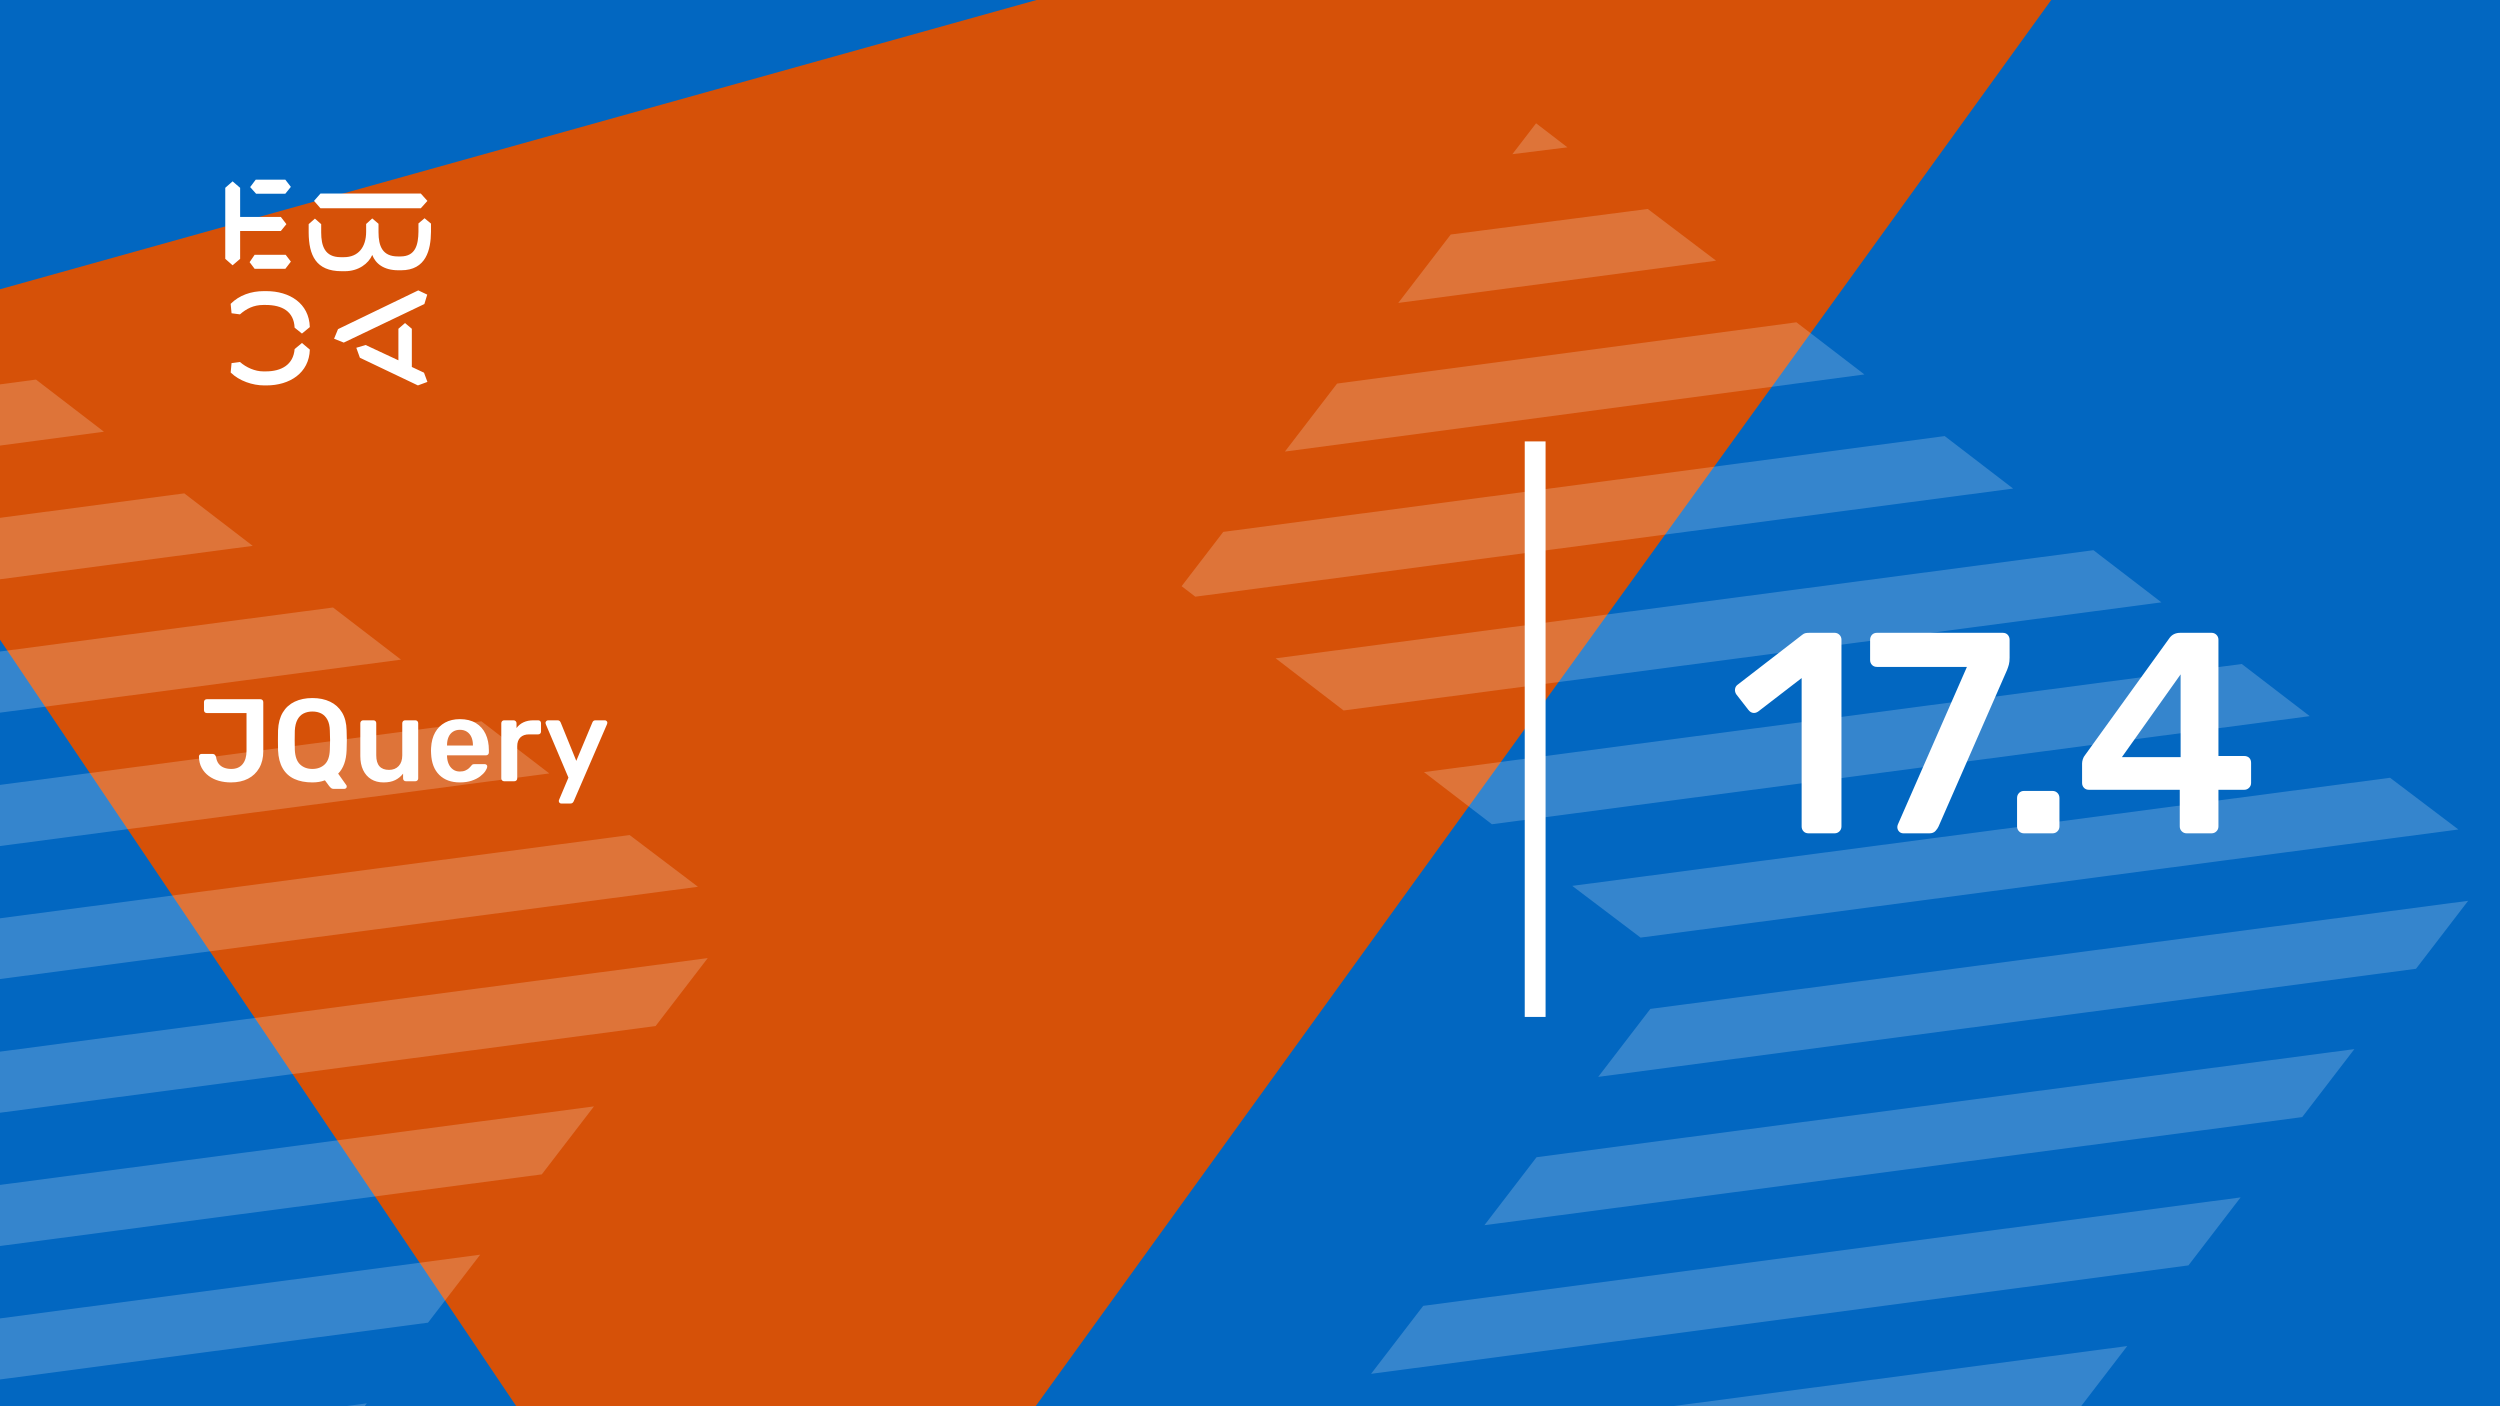 <svg xmlns="http://www.w3.org/2000/svg" version="1.1" xmlns:xlink="http://www.w3.org/1999/xlink" xmlns:svgjs="http://svgjs.dev/svgjs" viewBox="0 0 1920 1080" id="9d292eb5-c1be-48bc-9307-2280637a9373"><g><rect width="1920" height="1080" fill="#0267c1"/></g><g fill="#d65108"><path d="M1772.03 -272.371L588.972 1365.72L-152.596 264.737L1772.03 -272.371Z"/></g><g fill="#ffffff" opacity="0.2"><path d="M1506.02 1200.21L1546.07 1148L1100.37 1206.71L1152.58 1246.76L1506.02 1200.21Z"/><path d="M1633.72 1033.77L1005.65 1116.8L997.065 1127.98L1038.42 1159.71L1593.67 1085.97L1633.72 1033.77Z"/><path d="M1680.72 971.813L1720.77 919.609L1093.03 1002.9L1052.98 1055.1L1680.72 971.813Z"/><path d="M1768.1 857.918L1808.15 805.715L1180.08 888.745L1140.03 940.948L1768.1 857.918Z"/><path d="M1855.49 744.015L1895.54 691.812L1267.47 774.843L1227.41 827.046L1855.49 744.015Z"/><path d="M1888.02 637.039L1835.56 597.326L1207.48 680.356L1259.95 720.069L1888.02 637.039Z"/><path d="M1773.86 549.992L1721.66 509.94L1093.59 592.97L1145.79 633.022L1773.86 549.992Z"/><path d="M1659.96 462.605L1607.76 422.554L979.688 505.584L1031.89 545.636L1659.96 462.605Z"/><path d="M1493.52 334.907L939.474 408.492L907.485 450.187L917.993 458.249L1546.07 375.219L1493.52 334.907Z"/><path d="M1431.83 287.574L1379.63 247.522L1026.86 294.596L986.809 346.799L1431.83 287.574Z"/><path d="M1317.93 200.191L1265.47 160.478L1114.17 180.102L1073.86 232.644L1317.93 200.191Z"/><path d="M1161.5 118.408L1203.77 113.145L1179.71 94.679L1161.5 118.408Z"/><path d="M154.022 1244.21L194.074 1192L-251.626 1250.71L-199.423 1290.76L154.022 1244.21Z"/><path d="M281.72 1077.77L-346.353 1160.8L-354.935 1171.98L-313.579 1203.71L241.669 1129.97L281.72 1077.77Z"/><path d="M328.716 1015.81L368.768 963.609L-258.966 1046.9L-299.018 1099.1L328.716 1015.81Z"/><path d="M416.101 901.918L456.153 849.715L-171.92 932.745L-211.972 984.948L416.101 901.918Z"/><path d="M503.487 788.015L543.539 735.812L-84.534 818.843L-124.586 871.046L503.487 788.015Z"/><path d="M536.02 681.039L483.557 641.326L-144.517 724.356L-92.053 764.069L536.02 681.039Z"/><path d="M421.862 593.992L369.659 553.94L-258.414 636.97L-206.211 677.022L421.862 593.992Z"/><path d="M307.964 506.605L255.761 466.554L-372.312 549.584L-320.109 589.636L307.964 506.605Z"/><path d="M141.524 378.907L-412.526 452.492L-444.515 494.187L-434.007 502.249L194.066 419.219L141.524 378.907Z"/><path d="M79.83 331.574L27.627 291.522L-325.139 338.596L-365.191 390.799L79.83 331.574Z"/></g><g><path d="M178.635 139.281L184.422 144.246V166.626H215.704L219.958 172.147L215.69 177.397H184.422V198.795L178.635 203.747L173 198.795V144.232L178.635 139.281ZM195.554 195.68H219.406L223.397 200.915L219.143 206.45H195.554L191.7 201.342L195.554 195.68ZM196.382 138H219.129L223.383 143.52L219.129 148.77H196.659L192.115 143.677L196.382 138ZM323.155 148.628L328.251 154.291L323.155 159.968H246.13L241.172 154.291L246.13 148.628H323.155ZM237.043 172.147L241.849 167.893L246.669 172.147V178.393C246.669 188.879 249.417 197.515 261.668 197.515H264.14C275.147 197.515 281.197 189.86 281.197 177.952V172.005L285.879 167.75L290.699 171.862V178.379C290.699 189.007 293.723 196.946 305.56 196.946H307.618C319.178 196.946 321.235 187.869 321.373 177.952V171.578L326.056 167.608L331 171.72V178.094C330.862 191.838 327.285 207.574 308.032 207.574H305.974C294.552 207.574 288.365 202.324 285.892 195.808C283.006 202.466 275.299 208.286 264.844 208.286H262.358C242.553 208.286 237.194 195.964 237.056 178.663V172.147H237.043ZM276.391 274.744L273.642 267.089L280.796 264.969L305.974 276.721V252.491L311.07 248.095L316.291 252.491V281.829L325.641 286.226L328.251 293.311L320.959 296L276.391 274.744ZM321.235 223.011L328.113 226.27L325.917 233.497L264.002 263.119L256.571 260.146L259.596 252.776L321.235 223.011ZM231.905 263.404L237.954 268.512C237.402 286.51 222.403 296 204.669 296H202.874C194.062 296 183.759 292.6 177.157 286.083L177.834 278.855L184.298 278.002C189.118 282.256 195.858 285.229 202.183 285.229H204.117C216.091 285.229 225.303 280.136 226.27 268.085L231.905 263.404ZM226.256 251.638C225.704 239.16 216.629 234.209 204.103 234.209H202.169C194.739 234.209 189.104 237.182 184.284 241.436L177.834 240.583L177.143 233.355C183.745 226.696 192.957 223.58 202.597 223.58H204.517C222.403 223.58 237.402 232.942 237.94 251.211L231.891 256.176L226.256 251.638Z" fill="#ffffff"/></g><path d="M1171 781L1171 339L1187 339L1187 781L1171 781Z" fill="#ffffff"/><g fill="#ffffff" id="info-group"><path d="M177.36 600.9L177.36 600.9Q172.5 600.9 168.135 599.685Q163.77 598.47 160.35 595.95Q156.93 593.43 154.905 589.74Q152.88 586.05 152.79 581.01L152.79 581.01Q152.79 580.2 153.33 579.615Q153.87 579.03 154.68 579.03L154.68 579.03L163.23 579.03Q164.4 579.03 164.985 579.66Q165.57 580.29 165.93 581.37L165.93 581.37Q166.38 584.61 168 586.635Q169.62 588.66 172.095 589.605Q174.57 590.55 177.63 590.55L177.63 590.55Q183.3 590.55 186.315 586.86Q189.33 583.17 189.33 576.6L189.33 576.6L189.33 547.62L158.82 547.62Q157.83 547.62 157.245 546.99Q156.66 546.36 156.66 545.46L156.66 545.46L156.66 539.16Q156.66 538.26 157.245 537.63Q157.83 537 158.82 537L158.82 537L199.95 537Q200.94 537 201.57 537.63Q202.2 538.26 202.2 539.25L202.2 539.25L202.2 576.96Q202.2 584.43 199.095 589.83Q195.99 595.23 190.455 598.065Q184.92 600.9 177.36 600.9ZM264.48 605.85L256.11 605.85Q254.85 605.85 254.085 605.085Q253.32 604.32 252.87 603.78L252.87 603.78L249.54 599.28Q245.31 600.9 239.91 600.9L239.91 600.9Q231.9 600.9 226.095 598.245Q220.29 595.59 217.095 590.055Q213.9 584.52 213.54 576.24L213.54 576.24Q213.45 572.37 213.45 568.59Q213.45 564.81 213.54 560.85L213.54 560.85Q213.9 552.66 217.185 547.17Q220.47 541.68 226.32 538.89Q232.17 536.1 239.91 536.1L239.91 536.1Q247.65 536.1 253.5 538.89Q259.35 541.68 262.68 547.17Q266.01 552.66 266.19 560.85L266.19 560.85Q266.37 564.81 266.37 568.59Q266.37 572.37 266.19 576.24L266.19 576.24Q265.74 588.03 259.71 594.15L259.71 594.15L266.01 603.06Q266.1 603.15 266.19 603.375Q266.28 603.6 266.28 603.96L266.28 603.96Q266.37 604.77 265.785 605.31Q265.2 605.85 264.48 605.85L264.48 605.85ZM239.91 590.55L239.91 590.55Q245.67 590.55 249.36 587.085Q253.05 583.62 253.32 575.79L253.32 575.79Q253.5 571.83 253.5 568.455Q253.5 565.08 253.32 561.21L253.32 561.21Q253.23 555.99 251.43 552.705Q249.63 549.42 246.705 547.935Q243.78 546.45 239.91 546.45L239.91 546.45Q236.13 546.45 233.16 547.935Q230.19 549.42 228.435 552.705Q226.68 555.99 226.41 561.21L226.41 561.21Q226.32 565.08 226.32 568.455Q226.32 571.83 226.41 575.79L226.41 575.79Q226.77 583.62 230.46 587.085Q234.15 590.55 239.91 590.55ZM294.54 600.9L294.54 600.9Q289.05 600.9 285.045 598.425Q281.04 595.95 278.88 591.405Q276.72 586.86 276.72 580.65L276.72 580.65L276.72 555.36Q276.72 554.46 277.35 553.83Q277.98 553.2 278.88 553.2L278.88 553.2L286.8 553.2Q287.79 553.2 288.375 553.83Q288.96 554.46 288.96 555.36L288.96 555.36L288.96 580.11Q288.96 591.27 298.77 591.27L298.77 591.27Q303.45 591.27 306.195 588.3Q308.94 585.33 308.94 580.11L308.94 580.11L308.94 555.36Q308.94 554.46 309.57 553.83Q310.2 553.2 311.1 553.2L311.1 553.2L319.02 553.2Q319.92 553.2 320.55 553.83Q321.18 554.46 321.18 555.36L321.18 555.36L321.18 597.84Q321.18 598.74 320.55 599.37Q319.92 600 319.02 600L319.02 600L311.73 600Q310.74 600 310.155 599.37Q309.57 598.74 309.57 597.84L309.57 597.84L309.57 594.15Q307.14 597.3 303.54 599.1Q299.94 600.9 294.54 600.9ZM353.22 600.9L353.22 600.9Q343.23 600.9 337.38 595.14Q331.53 589.38 331.08 578.76L331.08 578.76Q330.99 577.86 330.99 576.465Q330.99 575.07 331.08 574.26L331.08 574.26Q331.44 567.42 334.185 562.515Q336.93 557.61 341.79 554.955Q346.65 552.3 353.22 552.3L353.22 552.3Q360.51 552.3 365.46 555.315Q370.41 558.33 372.93 563.685Q375.45 569.04 375.45 576.06L375.45 576.06L375.45 577.95Q375.45 578.85 374.82 579.48Q374.19 580.11 373.2 580.11L373.2 580.11L343.32 580.11Q343.32 580.11 343.32 580.38Q343.32 580.65 343.32 580.83L343.32 580.83Q343.41 583.98 344.535 586.635Q345.66 589.29 347.865 590.91Q350.07 592.53 353.13 592.53L353.13 592.53Q355.65 592.53 357.36 591.765Q359.07 591 360.15 590.01Q361.23 589.02 361.68 588.39L361.68 588.39Q362.49 587.31 362.985 587.085Q363.48 586.86 364.47 586.86L364.47 586.86L372.21 586.86Q373.11 586.86 373.695 587.4Q374.28 587.94 374.19 588.75L374.19 588.75Q374.1 590.19 372.705 592.26Q371.31 594.33 368.7 596.31Q366.09 598.29 362.175 599.595Q358.26 600.9 353.22 600.9ZM343.32 572.28L343.32 572.55L363.21 572.55L363.21 572.28Q363.21 568.77 362.04 566.115Q360.87 563.46 358.62 561.975Q356.37 560.49 353.22 560.49L353.22 560.49Q350.07 560.49 347.82 561.975Q345.57 563.46 344.445 566.115Q343.32 568.77 343.32 572.28L343.32 572.28ZM394.98 600L387.15 600Q386.25 600 385.62 599.37Q384.99 598.74 384.99 597.84L384.99 597.84L384.99 555.45Q384.99 554.46 385.62 553.83Q386.25 553.2 387.15 553.2L387.15 553.2L394.44 553.2Q395.34 553.2 396.015 553.83Q396.69 554.46 396.69 555.45L396.69 555.45L396.69 559.14Q398.76 556.26 402.045 554.73Q405.33 553.2 409.65 553.2L409.65 553.2L413.34 553.2Q414.33 553.2 414.915 553.83Q415.5 554.46 415.5 555.36L415.5 555.36L415.5 561.84Q415.5 562.74 414.915 563.37Q414.33 564 413.34 564L413.34 564L406.32 564Q402 564 399.615 566.385Q397.23 568.77 397.23 573.09L397.23 573.09L397.23 597.84Q397.23 598.74 396.6 599.37Q395.97 600 394.98 600L394.98 600ZM438.09 617.1L430.98 617.1Q430.26 617.1 429.72 616.56Q429.18 616.02 429.18 615.3L429.18 615.3Q429.18 614.94 429.225 614.625Q429.27 614.31 429.54 613.86L429.54 613.86L436.56 597.21L419.28 556.44Q418.92 555.54 418.92 555.18L418.92 555.18Q419.01 554.37 419.55 553.785Q420.09 553.2 420.9 553.2L420.9 553.2L428.19 553.2Q429.27 553.2 429.81 553.74Q430.35 554.28 430.62 554.91L430.62 554.91L442.59 584.34L454.92 554.91Q455.19 554.19 455.73 553.695Q456.27 553.2 457.35 553.2L457.35 553.2L464.55 553.2Q465.27 553.2 465.855 553.74Q466.44 554.28 466.44 555L466.44 555Q466.44 555.54 466.08 556.44L466.08 556.44L440.61 615.39Q440.25 616.11 439.71 616.605Q439.17 617.1 438.09 617.1L438.09 617.1Z" id="title"/><path d="M1408.96 640L1388.94 640Q1386.52 640 1385.09 638.46Q1383.66 636.92 1383.66 634.72L1383.66 634.72L1383.66 520.76L1350.22 546.5Q1348.24 547.82 1346.26 547.49Q1344.28 547.16 1342.74 545.18L1342.74 545.18L1333.5 533.3Q1332.18 531.32 1332.51 529.12Q1332.84 526.92 1334.82 525.6L1334.82 525.6L1384.1 487.54Q1385.42 486.44 1386.74 486.22Q1388.06 486 1389.6 486L1389.6 486L1408.96 486Q1411.16 486 1412.7 487.54Q1414.24 489.08 1414.24 491.28L1414.24 491.28L1414.24 634.72Q1414.24 636.92 1412.7 638.46Q1411.16 640 1408.96 640L1408.96 640ZM1481.78 640L1461.76 640Q1459.78 640 1458.46 638.57Q1457.14 637.14 1457.14 635.16L1457.14 635.16Q1457.14 634.28 1457.58 633.18L1457.58 633.18L1510.6 512.18L1441.52 512.18Q1439.1 512.18 1437.67 510.64Q1436.24 509.1 1436.24 506.9L1436.24 506.9L1436.24 491.5Q1436.24 489.08 1437.67 487.54Q1439.1 486 1441.52 486L1441.52 486L1538.1 486Q1540.52 486 1541.95 487.54Q1543.38 489.08 1543.38 491.5L1543.38 491.5L1543.38 505.14Q1543.38 508.22 1542.83 510.31Q1542.28 512.4 1541.4 514.6L1541.4 514.6L1488.82 634.72Q1488.16 636.26 1486.51 638.13Q1484.86 640 1481.78 640L1481.78 640ZM1576.38 640L1554.38 640Q1552.18 640 1550.64 638.46Q1549.1 636.92 1549.1 634.72L1549.1 634.72L1549.1 612.94Q1549.1 610.52 1550.64 608.98Q1552.18 607.44 1554.38 607.44L1554.38 607.44L1576.38 607.44Q1578.58 607.44 1580.12 608.98Q1581.66 610.52 1581.66 612.94L1581.66 612.94L1581.66 634.72Q1581.66 636.92 1580.12 638.46Q1578.58 640 1576.38 640L1576.38 640ZM1698.48 640L1679.34 640Q1677.14 640 1675.6 638.46Q1674.06 636.92 1674.06 634.72L1674.06 634.72L1674.06 606.56L1604.32 606.56Q1601.9 606.56 1600.47 605.02Q1599.04 603.48 1599.04 601.28L1599.04 601.28L1599.04 586.32Q1599.04 585 1599.59 583.13Q1600.14 581.26 1601.46 579.72L1601.46 579.72L1666.36 489.74Q1669.22 486 1674.5 486L1674.5 486L1698.48 486Q1700.68 486 1702.22 487.54Q1703.76 489.08 1703.76 491.28L1703.76 491.28L1703.76 580.6L1723.34 580.6Q1725.98 580.6 1727.41 582.03Q1728.84 583.46 1728.84 585.88L1728.84 585.88L1728.84 601.28Q1728.84 603.48 1727.3 605.02Q1725.76 606.56 1723.56 606.56L1723.56 606.56L1703.76 606.56L1703.76 634.72Q1703.76 636.92 1702.22 638.46Q1700.68 640 1698.48 640L1698.48 640ZM1674.72 517.9L1629.62 581.48L1674.72 581.48L1674.72 517.9Z" id="lecture-full-number"/></g></svg>